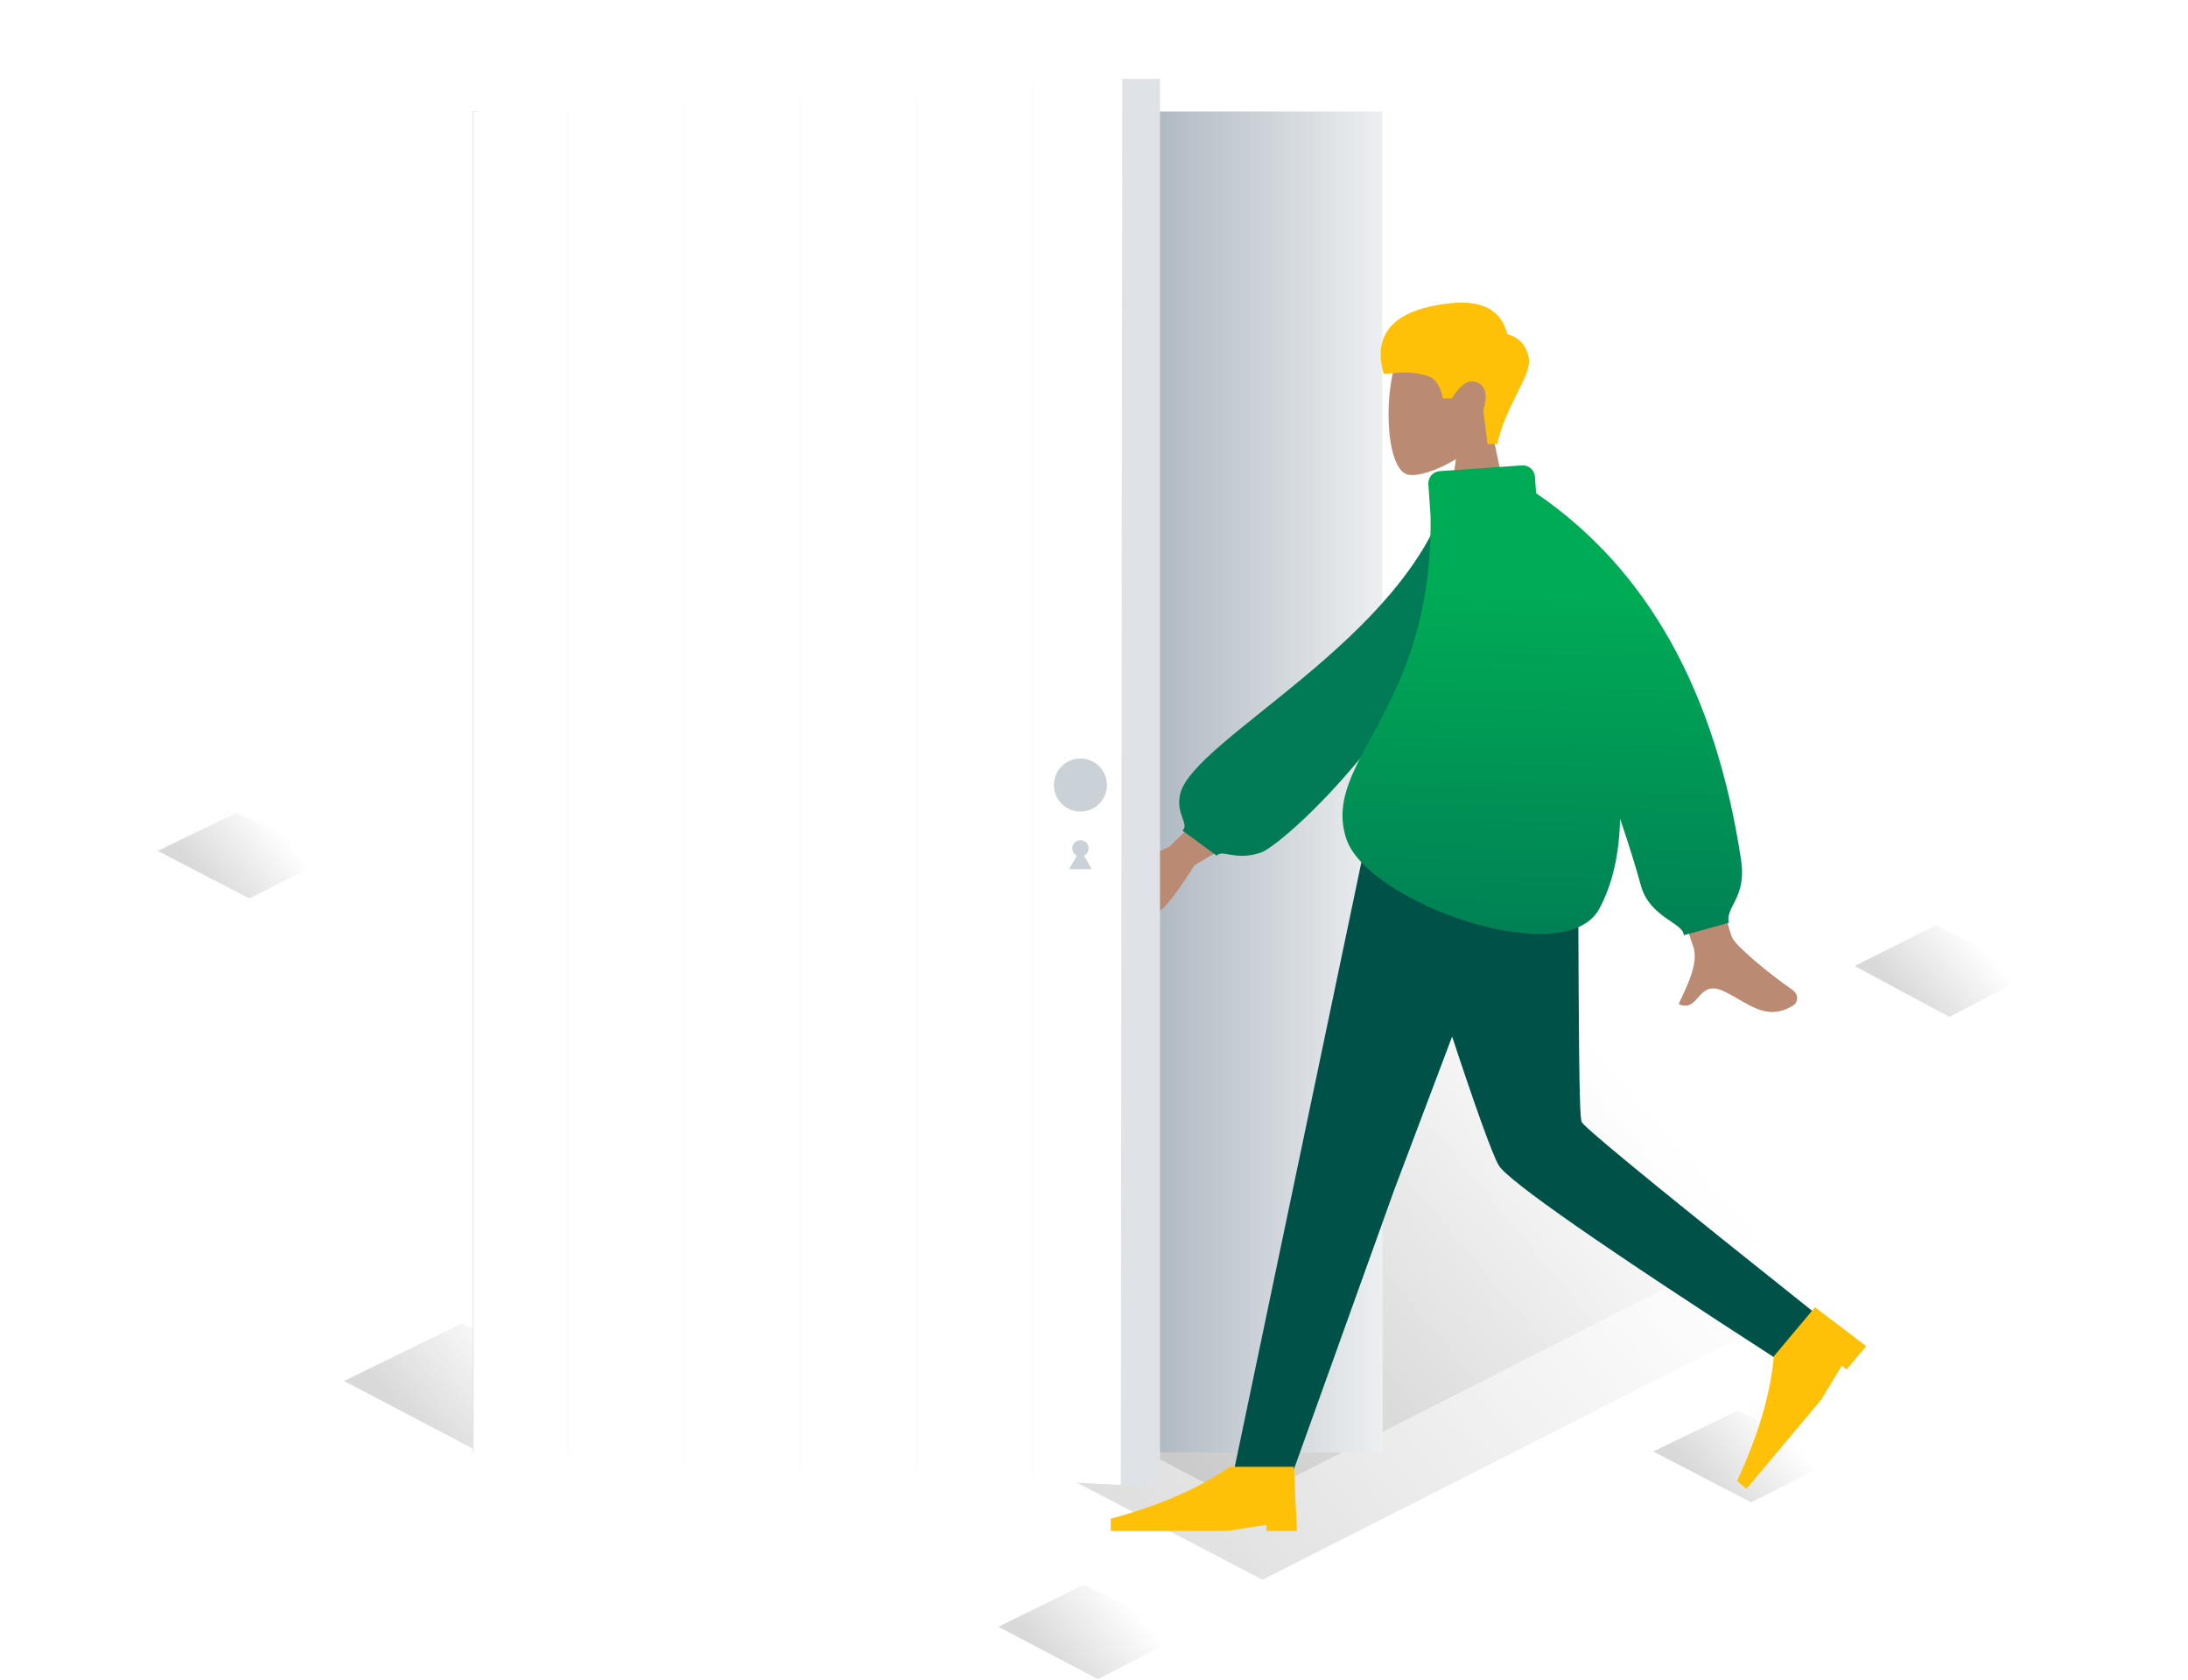 <?xml version="1.0" encoding="UTF-8"?>
<svg width="444px" height="341px" viewBox="0 0 444 341" version="1.1" xmlns="http://www.w3.org/2000/svg" xmlns:xlink="http://www.w3.org/1999/xlink">
    <title>__🥭Illustrations/ illustration_login</title>
    <defs>
        <filter id="filter-1">
            <feColorMatrix in="SourceGraphic" type="matrix" values="0 0 0 0 0.569 0 0 0 0 0.62 0 0 0 0 0.671 0 0 0 1 0"></feColorMatrix>
        </filter>
        <linearGradient x1="19.496%" y1="59.931%" x2="77.479%" y2="34.841%" id="linearGradient-2">
            <stop stop-color="#000000" offset="0%"></stop>
            <stop stop-color="#000000" stop-opacity="0" offset="100%"></stop>
        </linearGradient>
        <linearGradient x1="19.496%" y1="59.696%" x2="77.479%" y2="35.2%" id="linearGradient-3">
            <stop stop-color="#000000" offset="0%"></stop>
            <stop stop-color="#000000" stop-opacity="0" offset="100%"></stop>
        </linearGradient>
        <linearGradient x1="19.496%" y1="59.696%" x2="77.479%" y2="35.2%" id="linearGradient-4">
            <stop stop-color="#000000" offset="0%"></stop>
            <stop stop-color="#000000" stop-opacity="0" offset="100%"></stop>
        </linearGradient>
        <linearGradient x1="19.496%" y1="59.931%" x2="77.479%" y2="34.841%" id="linearGradient-5">
            <stop stop-color="#000000" offset="0%"></stop>
            <stop stop-color="#000000" stop-opacity="0" offset="100%"></stop>
        </linearGradient>
        <linearGradient x1="19.496%" y1="60.353%" x2="77.479%" y2="34.197%" id="linearGradient-6">
            <stop stop-color="#000000" offset="0%"></stop>
            <stop stop-color="#000000" stop-opacity="0" offset="100%"></stop>
        </linearGradient>
        <linearGradient x1="19.496%" y1="59.856%" x2="77.479%" y2="34.955%" id="linearGradient-7">
            <stop stop-color="#000000" offset="0%"></stop>
            <stop stop-color="#000000" stop-opacity="0" offset="100%"></stop>
        </linearGradient>
        <linearGradient x1="19.496%" y1="59.856%" x2="77.479%" y2="34.955%" id="linearGradient-8">
            <stop stop-color="#000000" offset="0%"></stop>
            <stop stop-color="#000000" stop-opacity="0" offset="100%"></stop>
        </linearGradient>
        <filter x="-27.1%" y="-25.9%" width="154.2%" height="151.9%" filterUnits="objectBoundingBox" id="filter-9">
            <feOffset dx="16" dy="16" in="SourceAlpha" result="shadowOffsetOuter1"></feOffset>
            <feGaussianBlur stdDeviation="12" in="shadowOffsetOuter1" result="shadowBlurOuter1"></feGaussianBlur>
            <feColorMatrix values="0 0 0 0 0.129   0 0 0 0 0.169   0 0 0 0 0.212  0 0 0 0.24 0" type="matrix" in="shadowBlurOuter1" result="shadowMatrixOuter1"></feColorMatrix>
            <feMerge>
                <feMergeNode in="shadowMatrixOuter1"></feMergeNode>
                <feMergeNode in="SourceGraphic"></feMergeNode>
            </feMerge>
        </filter>
        <linearGradient x1="107.139%" y1="50%" x2="62.776%" y2="50%" id="linearGradient-10">
            <stop stop-color="#919EAB" stop-opacity="0" offset="0%"></stop>
            <stop stop-color="#919EAB" offset="100%"></stop>
        </linearGradient>
        <rect id="path-11" x="0" y="6.638" width="184.53" height="272.166"></rect>
        <linearGradient x1="49.756%" y1="25.546%" x2="51.61%" y2="100.936%" id="linearGradient-12">
            <stop stop-color="#00AB55" offset="0%"></stop>
            <stop stop-color="#007B55" offset="100%"></stop>
        </linearGradient>
        <polygon id="path-13" points="0 278.805 0 6.638 132.755 0.025 132.755 285.468"></polygon>
    </defs>
    <g id="__🥭Illustrations/-illustration_login" stroke="none" stroke-width="1" fill="none" fill-rule="evenodd">
        <g id="Group" transform="translate(32, 130)" opacity="0.64">
            <g id="🎨shape" filter="url(#filter-1)">
                <g>
                    <polygon id="path" fill="url(#linearGradient-2)" opacity="0.231" points="37.828 150.304 61.722 138.592 89.757 152.52 65.545 164.866"></polygon>
                    <polygon id="path" fill="url(#linearGradient-3)" opacity="0.231" points="0 42.704 16.038 34.936 34.855 44.174 18.604 52.361"></polygon>
                    <polygon id="path" fill="url(#linearGradient-4)" opacity="0.231" points="303.478 164.614 320.622 156.311 340.737 166.185 323.365 174.938"></polygon>
                    <polygon id="path" fill="url(#linearGradient-5)" opacity="0.231" points="170.577 200.187 187.995 191.648 208.433 201.802 190.782 210.802"></polygon>
                    <polygon id="path" fill="url(#linearGradient-6)" opacity="0.231" points="344.343 66.073 360.933 57.769 380.4 67.644 363.588 76.396"></polygon>
                    <polygon id="path" fill="#19BB56" opacity="0.04" points="228.2 6.303 241.059 -3.80267246e-14 256.146 7.495 243.116 14.139"></polygon>
                    <polygon id="path" fill="url(#linearGradient-7)" opacity="0.231" points="64.321 93.436 198.705 27.811 356.381 105.851 220.206 175.023"></polygon>
                    <polygon id="path" fill="url(#linearGradient-8)" opacity="0.231" points="68.312 109.058 202.695 43.434 360.372 121.474 224.196 190.645"></polygon>
                </g>
            </g>
        </g>
        <g id="#gr" filter="url(#filter-9)" transform="translate(80, 0)">
            <g id="-bg">
                <use fill="#FFFFFF" xlink:href="#path-11"></use>
                <use fill="url(#linearGradient-10)" xlink:href="#path-11"></use>
            </g>
            <g id="Humaaan" transform="translate(204.933, 170.64) scale(-1, 1) translate(-204.933, -170.64) translate(126.433, 45.14)">
                <g id="Head/Front" transform="translate(68.723, 0)">
                    <g id="Head" transform="translate(2.921, 4.622)" fill="#BA8B72">
                        <path d="M23.631,5.665 C27.221,12.364 26.794,29.355 22.154,30.553 C20.304,31.03 16.362,29.86 12.35,27.44 L14.869,45.274 L0,45.274 L5.118,21.39 C2.264,18.035 0.332,13.925 0.655,9.319 C1.585,-3.954 20.041,-1.034 23.631,5.665 Z"></path>
                    </g>
                    <path d="M6.897,29 C5.031,20.689 -0.286,15.023 0.526,11.309 C1.068,8.832 2.51,7.292 4.854,6.688 C6.067,1.779 9.977,-0.31 16.585,0.423 C26.496,1.523 32.546,5.644 29.933,14.711 C27.532,14.711 24.633,13.842 20.624,15.331 C19.352,15.804 18.442,17.27 17.895,19.728 L16.083,19.728 C14.325,16.81 12.591,15.738 10.882,16.512 C9.173,17.285 8.784,19.164 9.717,22.147 L8.824,29 L6.897,29 Z" id="Hair" fill="#FFC107"></path>
                </g>
                <g id="Bottom/Skinny-Jeans-1" transform="translate(0, 101.371)">
                    <path d="M100.559,-8.52651283e-14 L129.259,137.062 L117.354,137.062 L96.475,78.905 L84.761,47.878 C80.378,61.201 76.619,71.809 75.312,74.008 C73.443,77.151 54.235,90.52 17.686,114.115 L17.686,114.115 L11.55,103.669 C39.256,81.607 54.698,69.018 57.876,65.9 L58.07,65.707 C58.304,65.467 58.441,65.302 58.481,65.212 C59.04,63.963 59.056,43.678 59.159,22.243 L59.167,20.503 C59.202,13.536 59.248,6.498 59.325,-2.13162821e-14 L59.325,-2.13162821e-14 L100.559,-8.52651283e-14 Z" id="Combined-Shape" fill="#005249"></path>
                    <g id="Left-Shoe" transform="translate(17.954, 121.076) rotate(50) translate(-17.954, -121.076) translate(-1.046, 114.076)" fill="#FFC107">
                        <path d="M-8.95070897e-14,13.523 L0.62,0.499 L13.63,0.499 C19.799,4.84 27.852,8.354 37.791,11.042 L37.791,13.523 L14.249,13.523 L6.195,12.282 L6.195,13.523 L-8.95070897e-14,13.523 Z" id="Shoe"></path>
                    </g>
                    <g id="Right-Shoe" transform="translate(116.249, 134.703)" fill="#FFC107">
                        <path d="M0,13.523 L0.62,0.499 L13.63,0.499 C19.799,4.84 27.852,8.354 37.791,11.042 L37.791,13.523 L14.249,13.523 L6.195,12.282 L6.195,13.523 L0,13.523 Z" id="Shoe"></path>
                    </g>
                </g>
                <g id="Body/Long-Sleeve-1" transform="translate(14.293, 32.932)">
                    <path d="M24.497,45.151 L38.063,45.202 C27.73,78.713 22.246,96.259 21.609,97.839 C20.175,101.396 23.209,106.812 24.506,109.723 C20.281,111.616 20.731,104.606 15.401,107.089 C10.536,109.355 6.835,113.46 1.215,109.988 C0.524,109.561 -0.234,107.954 1.596,106.698 C6.154,103.569 12.723,98.093 13.611,96.291 C14.821,93.832 18.45,76.786 24.497,45.151 L24.497,45.151 Z M110.315,60.662 L127.865,77.801 C132.972,79.981 137.156,82.389 140.417,85.024 C140.511,85.137 140.605,85.263 140.692,85.396 L140.776,85.531 C141.299,86.416 141.362,87.477 138.498,86.847 C138.312,86.806 138.124,86.765 137.937,86.725 L137.375,86.607 C134.29,85.969 131.313,85.566 130.735,86.568 C130.086,87.691 131.997,89.413 130.798,90.883 C129.999,91.863 127.312,88.746 122.736,81.53 L104.486,70.759 L110.315,60.662 Z" id="Skin" fill="#BA8B72"></path>
                    <path d="M62.779,9.341 L68.036,7.958 C79.045,36.972 124.014,53.471 127.639,64.36 C128.968,68.354 126.216,70.672 127.84,71.782 L121.348,77.472 C120.053,76.203 117.766,78.932 112.377,77.634 C106.989,76.337 65.861,44.567 62.779,9.341 Z" id="Clothes-Back" fill="#007B55" transform="translate(95.397, 42.976) rotate(5) translate(-95.397, -42.976) "></path>
                    <path d="M56.306,0.391 L72.993,1.559 C74.358,1.655 75.388,2.839 75.293,4.204 L74.847,10.57 C74.218,50.128 97.06,60.215 91.974,76.079 C87.774,89.176 47.579,103.256 40.623,90.417 C37.807,85.22 36.53,78.934 36.385,72.099 C34.608,77.35 33.202,81.87 32.167,85.66 C30.383,92.197 23.466,93.236 23.466,95.754 L23.466,95.754 L14.353,93.236 C14.971,89.815 10.675,88.149 11.827,80.506 C16.988,46.261 30.855,21.438 53.427,6.037 L53.662,2.69 C53.757,1.325 54.941,0.295 56.306,0.391 Z" id="Clothes-Front" fill="url(#linearGradient-12)" fill-rule="nonzero"></path>
                </g>
            </g>
            <g id="-block">
                <mask id="mask-14" fill="white">
                    <use xlink:href="#path-13"></use>
                </mask>
                <use id="-bg" fill="#FFFFFF" xlink:href="#path-13"></use>
                <path d="M114.058,1.288 L114.058,284.976 L113.23,284.976 L113.23,1.288 L114.058,1.288 Z M90.452,2.531 L90.452,284.628 L89.624,284.628 L89.624,2.531 L90.452,2.531 Z M66.846,3.773 L66.846,282.905 L66.018,282.905 L66.018,3.773 L66.846,3.773 Z M43.24,5.016 L43.24,281.315 L42.412,281.315 L42.412,5.016 L43.24,5.016 Z M19.634,6.673 L19.634,280.486 L18.806,280.486 L18.806,6.673 L19.634,6.673 Z" id="Combined-Shape" fill="#919EAB" opacity="0.12" mask="url(#mask-14)"></path>
            </g>
            <polygon id="Path" fill="#DFE3E8" points="139.393 285.443 131.428 285.418 131.742 0 139.393 0"></polygon>
            <path d="M123.25,154.525 C124.165,154.525 124.906,155.267 124.906,156.182 C124.906,156.84 124.523,157.408 123.967,157.676 L124.397,158.419 L125.548,160.407 L120.951,160.407 L122.102,158.419 L122.532,157.676 C121.976,157.408 121.593,156.84 121.593,156.182 C121.593,155.267 122.335,154.525 123.25,154.525 Z M123.25,137.957 C126.223,137.957 128.633,140.367 128.633,143.341 C128.633,146.315 126.223,148.726 123.25,148.726 C120.276,148.726 117.866,146.315 117.866,143.341 C117.866,140.367 120.276,137.957 123.25,137.957 Z" id="Combined-Shape" fill="#919EAB" opacity="0.48"></path>
        </g>
    </g>
</svg>